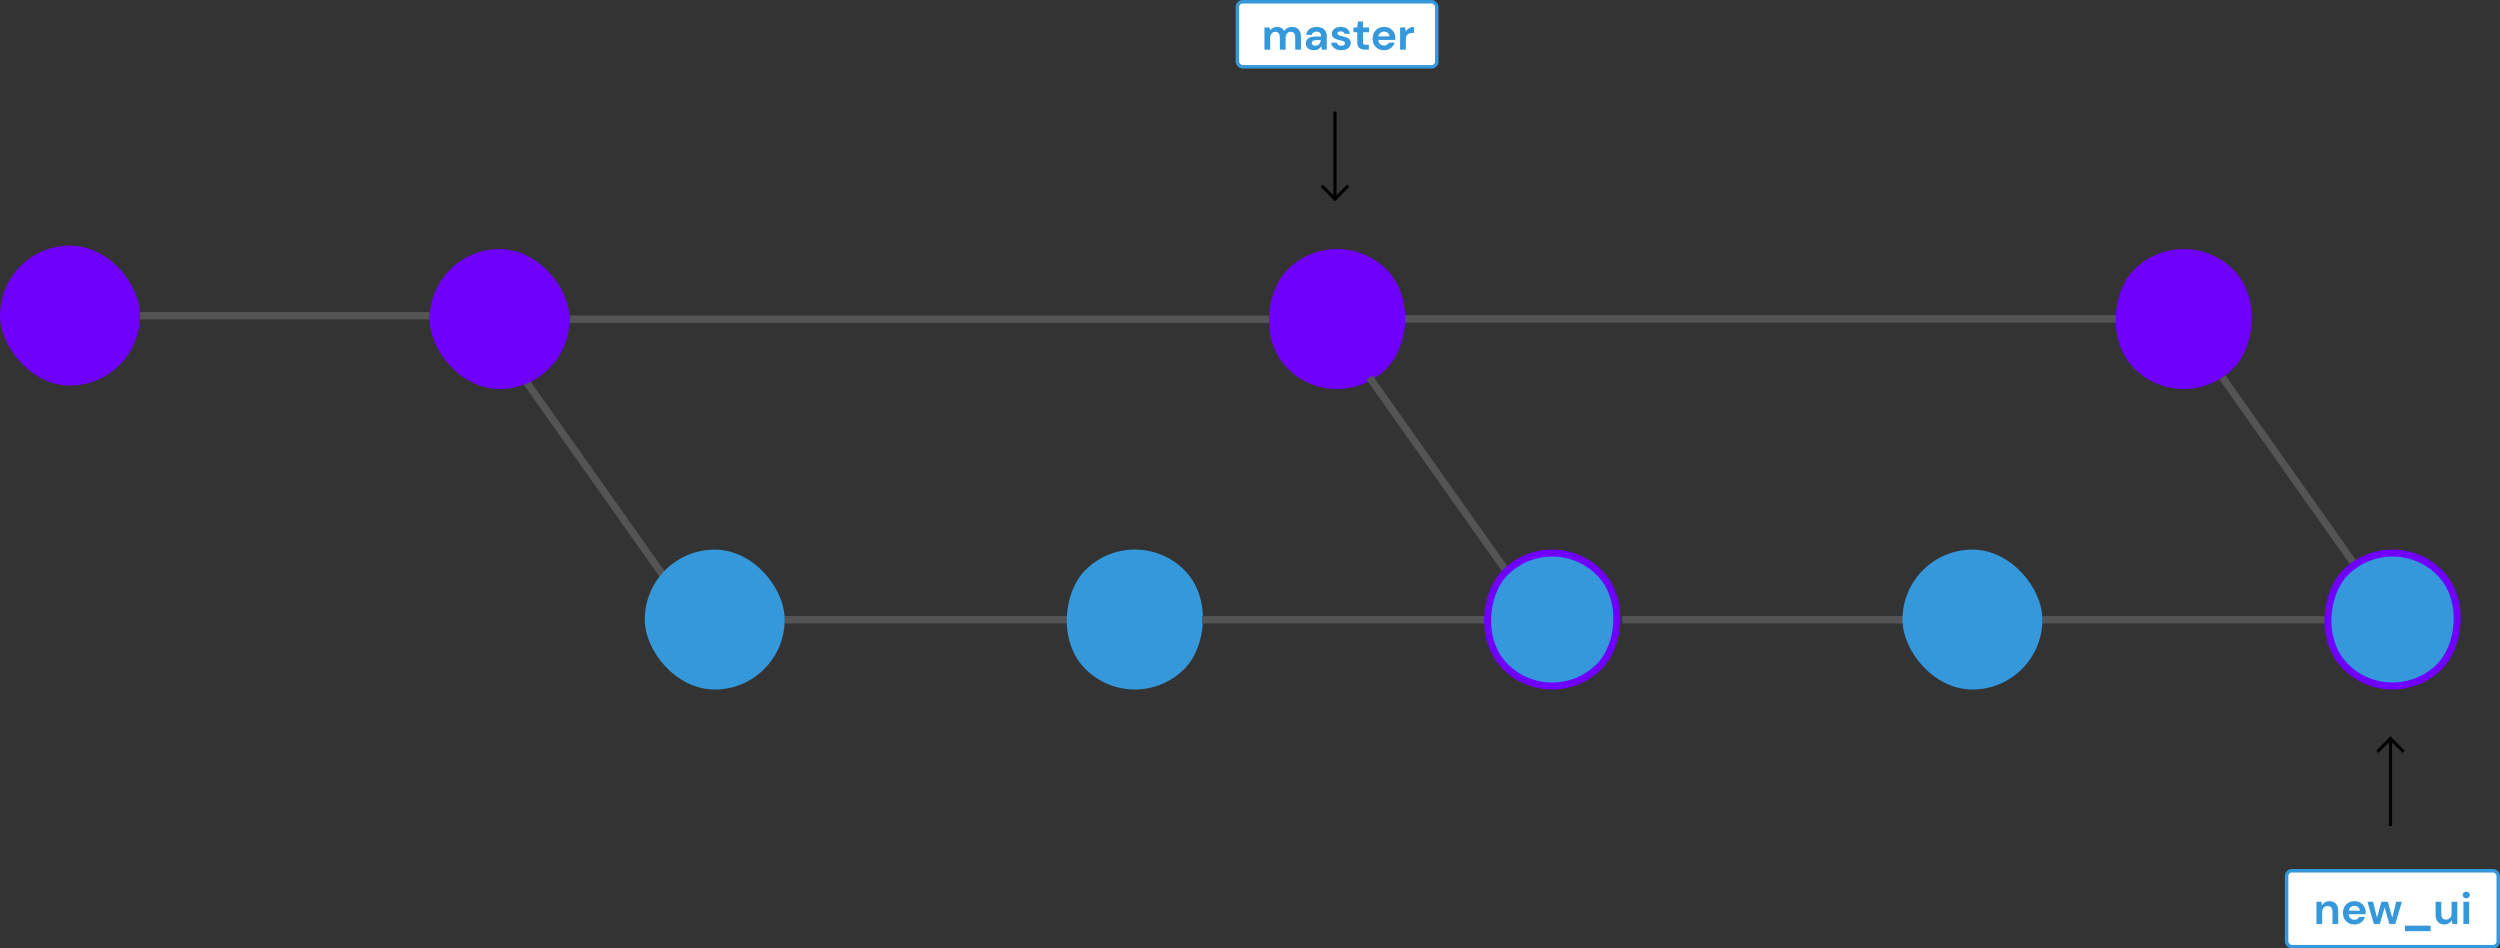 <svg width="7146" height="2711" viewBox="0 0 7146 2711" fill="none" xmlns="http://www.w3.org/2000/svg">
<rect x="0" y="0" width="7146" height="2711" fill="#333333" stroke="none"/>
<rect x="3778.14" y="534.113" width="4.434" height="53.39" transform="rotate(-45 3778.14 534.113)" fill="black" stroke="black" stroke-width="4.434"/>
<rect x="3813.51" y="321.25" width="4.5" height="240.5" fill="black" stroke="black" stroke-width="4.5"/>
<rect x="3850.5" y="530.975" width="4.434" height="53.39" transform="rotate(45 3850.5 530.975)" fill="black" stroke="black" stroke-width="4.434"/>
<rect x="3537" y="5" width="570" height="186" rx="15" fill="white" stroke="#3498DB" stroke-width="10"/>
<path d="M3614.32 142V78.512H3628.78L3630.19 87.088C3632.24 84.016 3634.93 81.584 3638.26 79.792C3641.67 77.915 3645.59 76.976 3650.03 76.976C3659.85 76.976 3666.8 80.773 3670.9 88.368C3673.2 84.869 3676.27 82.096 3680.11 80.048C3684.04 78 3688.3 76.976 3692.91 76.976C3701.19 76.976 3707.55 79.451 3711.98 84.4C3716.42 89.349 3718.64 96.603 3718.64 106.16V142H3702.26V107.696C3702.26 102.235 3701.19 98.053 3699.06 95.152C3697.01 92.251 3693.81 90.8 3689.46 90.8C3685.02 90.8 3681.43 92.421 3678.7 95.664C3676.06 98.907 3674.74 103.429 3674.74 109.232V142H3658.35V107.696C3658.35 102.235 3657.29 98.053 3655.15 95.152C3653.02 92.251 3649.73 90.8 3645.3 90.8C3640.94 90.8 3637.4 92.421 3634.67 95.664C3632.03 98.907 3630.7 103.429 3630.7 109.232V142H3614.32ZM3756.08 143.536C3750.62 143.536 3746.14 142.683 3742.64 140.976C3739.14 139.184 3736.54 136.837 3734.84 133.936C3733.13 131.035 3732.28 127.835 3732.28 124.336C3732.28 118.448 3734.58 113.669 3739.19 110C3743.8 106.331 3750.71 104.496 3759.92 104.496H3776.05V102.96C3776.05 98.608 3774.81 95.408 3772.34 93.36C3769.86 91.312 3766.79 90.288 3763.12 90.288C3759.8 90.288 3756.89 91.099 3754.42 92.72C3751.94 94.256 3750.41 96.56 3749.81 99.632H3733.81C3734.24 95.024 3735.77 91.013 3738.42 87.6C3741.15 84.187 3744.65 81.584 3748.92 79.792C3753.18 77.915 3757.96 76.976 3763.25 76.976C3772.3 76.976 3779.42 79.237 3784.63 83.76C3789.83 88.283 3792.44 94.683 3792.44 102.96V142H3778.48L3776.95 131.76C3775.07 135.173 3772.42 137.989 3769.01 140.208C3765.68 142.427 3761.37 143.536 3756.08 143.536ZM3759.8 130.736C3764.49 130.736 3768.12 129.2 3770.68 126.128C3773.32 123.056 3774.98 119.259 3775.67 114.736H3761.72C3757.36 114.736 3754.25 115.547 3752.37 117.168C3750.49 118.704 3749.56 120.624 3749.56 122.928C3749.56 125.403 3750.49 127.323 3752.37 128.688C3754.25 130.053 3756.72 130.736 3759.8 130.736ZM3834.31 143.536C3828.68 143.536 3823.73 142.64 3819.46 140.848C3815.2 138.971 3811.78 136.411 3809.22 133.168C3806.66 129.925 3805.13 126.171 3804.61 121.904H3821.13C3821.64 124.379 3823 126.512 3825.22 128.304C3827.53 130.011 3830.47 130.864 3834.05 130.864C3837.64 130.864 3840.24 130.139 3841.86 128.688C3843.57 127.237 3844.42 125.573 3844.42 123.696C3844.42 120.965 3843.23 119.131 3840.84 118.192C3838.45 117.168 3835.12 116.187 3830.85 115.248C3828.12 114.651 3825.35 113.925 3822.53 113.072C3819.72 112.219 3817.12 111.152 3814.73 109.872C3812.42 108.507 3810.54 106.8 3809.09 104.752C3807.64 102.619 3806.92 100.016 3806.92 96.944C3806.92 91.312 3809.14 86.576 3813.57 82.736C3818.1 78.896 3824.41 76.976 3832.52 76.976C3840.03 76.976 3846 78.725 3850.44 82.224C3854.96 85.723 3857.65 90.544 3858.5 96.688H3843.01C3842.08 91.995 3838.53 89.648 3832.39 89.648C3829.32 89.648 3826.93 90.245 3825.22 91.44C3823.6 92.635 3822.79 94.128 3822.79 95.92C3822.79 97.797 3824.03 99.291 3826.5 100.4C3828.98 101.509 3832.26 102.533 3836.36 103.472C3840.8 104.496 3844.85 105.648 3848.52 106.928C3852.27 108.123 3855.26 109.957 3857.48 112.432C3859.7 114.821 3860.81 118.277 3860.81 122.8C3860.89 126.725 3859.87 130.267 3857.73 133.424C3855.6 136.581 3852.53 139.056 3848.52 140.848C3844.51 142.64 3839.77 143.536 3834.31 143.536ZM3901.61 142C3894.95 142 3889.62 140.379 3885.61 137.136C3881.6 133.893 3879.59 128.133 3879.59 119.856V92.208H3868.71V78.512H3879.59L3881.51 61.488H3895.98V78.512H3913.13V92.208H3895.98V119.984C3895.98 123.056 3896.62 125.189 3897.9 126.384C3899.26 127.493 3901.57 128.048 3904.81 128.048H3912.74V142H3901.61ZM3956.42 143.536C3950.02 143.536 3944.34 142.171 3939.39 139.44C3934.44 136.709 3930.56 132.869 3927.75 127.92C3924.93 122.971 3923.52 117.253 3923.52 110.768C3923.52 104.197 3924.89 98.352 3927.62 93.232C3930.43 88.112 3934.27 84.144 3939.14 81.328C3944.09 78.427 3949.89 76.976 3956.55 76.976C3962.78 76.976 3968.28 78.341 3973.06 81.072C3977.84 83.803 3981.55 87.557 3984.19 92.336C3986.92 97.029 3988.29 102.277 3988.29 108.08C3988.29 109.019 3988.25 110 3988.16 111.024C3988.16 112.048 3988.12 113.115 3988.03 114.224H3939.78C3940.12 119.173 3941.83 123.056 3944.9 125.872C3948.06 128.688 3951.85 130.096 3956.29 130.096C3959.62 130.096 3962.39 129.371 3964.61 127.92C3966.91 126.384 3968.62 124.421 3969.73 122.032H3986.37C3985.18 126.043 3983.17 129.712 3980.35 133.04C3977.62 136.283 3974.21 138.843 3970.11 140.72C3966.1 142.597 3961.54 143.536 3956.42 143.536ZM3956.55 90.288C3952.54 90.288 3948.99 91.44 3945.92 93.744C3942.85 95.963 3940.89 99.376 3940.03 103.984H3971.65C3971.39 99.803 3969.86 96.475 3967.04 94C3964.23 91.525 3960.73 90.288 3956.55 90.288ZM4002.07 142V78.512H4016.66L4018.2 90.416C4020.5 86.32 4023.62 83.077 4027.54 80.688C4031.55 78.213 4036.25 76.976 4041.62 76.976V94.256H4037.01C4033.43 94.256 4030.23 94.811 4027.41 95.92C4024.6 97.029 4022.38 98.949 4020.76 101.68C4019.22 104.411 4018.45 108.208 4018.45 113.072V142H4002.07Z" fill="#3498DB"/>
<rect x="6870.64" y="2145.89" width="4.434" height="53.39" transform="rotate(135 6870.64 2145.89)" fill="black" stroke="black" stroke-width="4.434"/>
<rect x="6835.27" y="2358.75" width="4.5" height="240.5" transform="rotate(-180 6835.27 2358.75)" fill="black" stroke="black" stroke-width="4.5"/>
<rect x="6798.27" y="2149.02" width="4.434" height="53.39" transform="rotate(-135 6798.27 2149.02)" fill="black" stroke="black" stroke-width="4.434"/>
<rect x="7141" y="2706" width="605" height="217" rx="15" transform="rotate(-180 7141 2706)" fill="white" stroke="#3498DB" stroke-width="10"/>
<path d="M6621.32 2641V2577.51H6635.78L6637.06 2588.26C6639.03 2584.51 6641.84 2581.52 6645.51 2579.3C6649.27 2577.09 6653.66 2575.98 6658.7 2575.98C6666.55 2575.98 6672.65 2578.45 6677 2583.4C6681.35 2588.35 6683.53 2595.6 6683.53 2605.16V2641H6667.14V2606.7C6667.14 2601.23 6666.03 2597.05 6663.82 2594.15C6661.6 2591.25 6658.14 2589.8 6653.45 2589.8C6648.84 2589.8 6645.04 2591.42 6642.06 2594.66C6639.15 2597.91 6637.7 2602.43 6637.7 2608.23V2641H6621.32ZM6730.04 2642.54C6723.64 2642.54 6717.97 2641.17 6713.02 2638.44C6708.07 2635.71 6704.19 2631.87 6701.37 2626.92C6698.56 2621.97 6697.15 2616.25 6697.15 2609.77C6697.15 2603.2 6698.51 2597.35 6701.24 2592.23C6704.06 2587.11 6707.9 2583.14 6712.76 2580.33C6717.71 2577.43 6723.52 2575.98 6730.17 2575.98C6736.4 2575.98 6741.9 2577.34 6746.68 2580.07C6751.46 2582.8 6755.17 2586.56 6757.82 2591.34C6760.55 2596.03 6761.92 2601.28 6761.92 2607.08C6761.92 2608.02 6761.87 2609 6761.79 2610.02C6761.79 2611.05 6761.74 2612.11 6761.66 2613.22H6713.4C6713.74 2618.17 6715.45 2622.06 6718.52 2624.87C6721.68 2627.69 6725.48 2629.1 6729.92 2629.1C6733.24 2629.1 6736.02 2628.37 6738.24 2626.92C6740.54 2625.38 6742.25 2623.42 6743.36 2621.03H6760C6758.8 2625.04 6756.8 2628.71 6753.98 2632.04C6751.25 2635.28 6747.84 2637.84 6743.74 2639.72C6739.73 2641.6 6735.16 2642.54 6730.04 2642.54ZM6730.17 2589.29C6726.16 2589.29 6722.62 2590.44 6719.55 2592.74C6716.48 2594.96 6714.51 2598.38 6713.66 2602.98H6745.28C6745.02 2598.8 6743.48 2595.47 6740.67 2593C6737.85 2590.53 6734.35 2589.29 6730.17 2589.29ZM6785.61 2641L6767.05 2577.51H6783.31L6794.32 2623.21L6807.12 2577.51H6825.29L6838.09 2623.21L6849.23 2577.51H6865.48L6846.8 2641H6829.77L6816.2 2593.51L6802.64 2641H6785.61ZM6874.41 2661.48V2645.86H6947.76V2661.48H6874.41ZM6986.75 2642.54C6978.82 2642.54 6972.67 2640.06 6968.32 2635.11C6964.05 2630.16 6961.92 2622.91 6961.92 2613.35V2577.51H6978.18V2611.82C6978.18 2617.28 6979.29 2621.46 6981.51 2624.36C6983.72 2627.26 6987.22 2628.71 6992 2628.71C6996.52 2628.71 7000.24 2627.09 7003.14 2623.85C7006.12 2620.61 7007.62 2616.08 7007.62 2610.28V2577.51H7024V2641H7009.54L7008.26 2630.25C7006.29 2634 7003.44 2636.99 6999.68 2639.21C6996.01 2641.43 6991.7 2642.54 6986.75 2642.54ZM7049.65 2567.66C7046.67 2567.66 7044.19 2566.76 7042.23 2564.97C7040.35 2563.18 7039.41 2560.91 7039.41 2558.18C7039.41 2555.45 7040.35 2553.23 7042.23 2551.53C7044.19 2549.74 7046.67 2548.84 7049.65 2548.84C7052.64 2548.84 7055.07 2549.74 7056.95 2551.53C7058.91 2553.23 7059.89 2555.45 7059.89 2558.18C7059.89 2560.91 7058.91 2563.18 7056.95 2564.97C7055.07 2566.76 7052.64 2567.66 7049.65 2567.66ZM7041.46 2641V2577.51H7057.84V2641H7041.46Z" fill="#3498DB"/>
<rect x="1628" y="902" width="2010" height="21" fill="#545454"/>
<rect x="400" y="892" width="828" height="21" fill="#545454"/>
<rect x="4014" y="901" width="2058" height="21" fill="#545454"/>
<rect x="3821.84" y="629" width="400" height="400" rx="200" transform="rotate(45 3821.84 629)" fill="#6F00FC"/>
<rect x="6241.84" y="629" width="400" height="400" rx="200" transform="rotate(45 6241.84 629)" fill="#6F00FC"/>
<rect y="702" width="400" height="400" rx="200" fill="#6F00FC"/>
<rect x="2243" y="1761" width="828" height="21" fill="#545454"/>
<rect x="3243.84" y="1488" width="400" height="400" rx="200" transform="rotate(45 3243.84 1488)" fill="#3498DB"/>
<rect x="3436" y="1761" width="828" height="21" fill="#545454"/>
<rect x="4637" y="1761" width="828" height="21" fill="#545454"/>
<rect x="1504.15" y="1073" width="828" height="21" transform="rotate(54.74 1504.15 1073)" fill="#545454"/>
<rect x="3923.15" y="1073" width="828" height="21" transform="rotate(54.74 3923.15 1073)" fill="#545454"/>
<rect x="6361.15" y="1073" width="828" height="21" transform="rotate(54.74 6361.15 1073)" fill="#545454"/>
<rect x="1228" y="712" width="400" height="400" rx="200" fill="#6F00FC"/>
<rect x="1843" y="1571" width="400" height="400" rx="200" fill="#3498DB"/>
<rect x="5838" y="1761" width="828" height="21" fill="#545454"/>
<rect x="6838.84" y="1502.14" width="380" height="380" rx="190" transform="rotate(45 6838.84 1502.14)" fill="#3498DB" stroke="#6F00FC" stroke-width="20"/>
<rect x="5438" y="1571" width="400" height="400" rx="200" fill="#3498DB"/>
<rect x="4436.84" y="1502.14" width="380" height="380" rx="190" transform="rotate(45 4436.84 1502.14)" fill="#3498DB" stroke="#6F00FC" stroke-width="20"/>
</svg>
